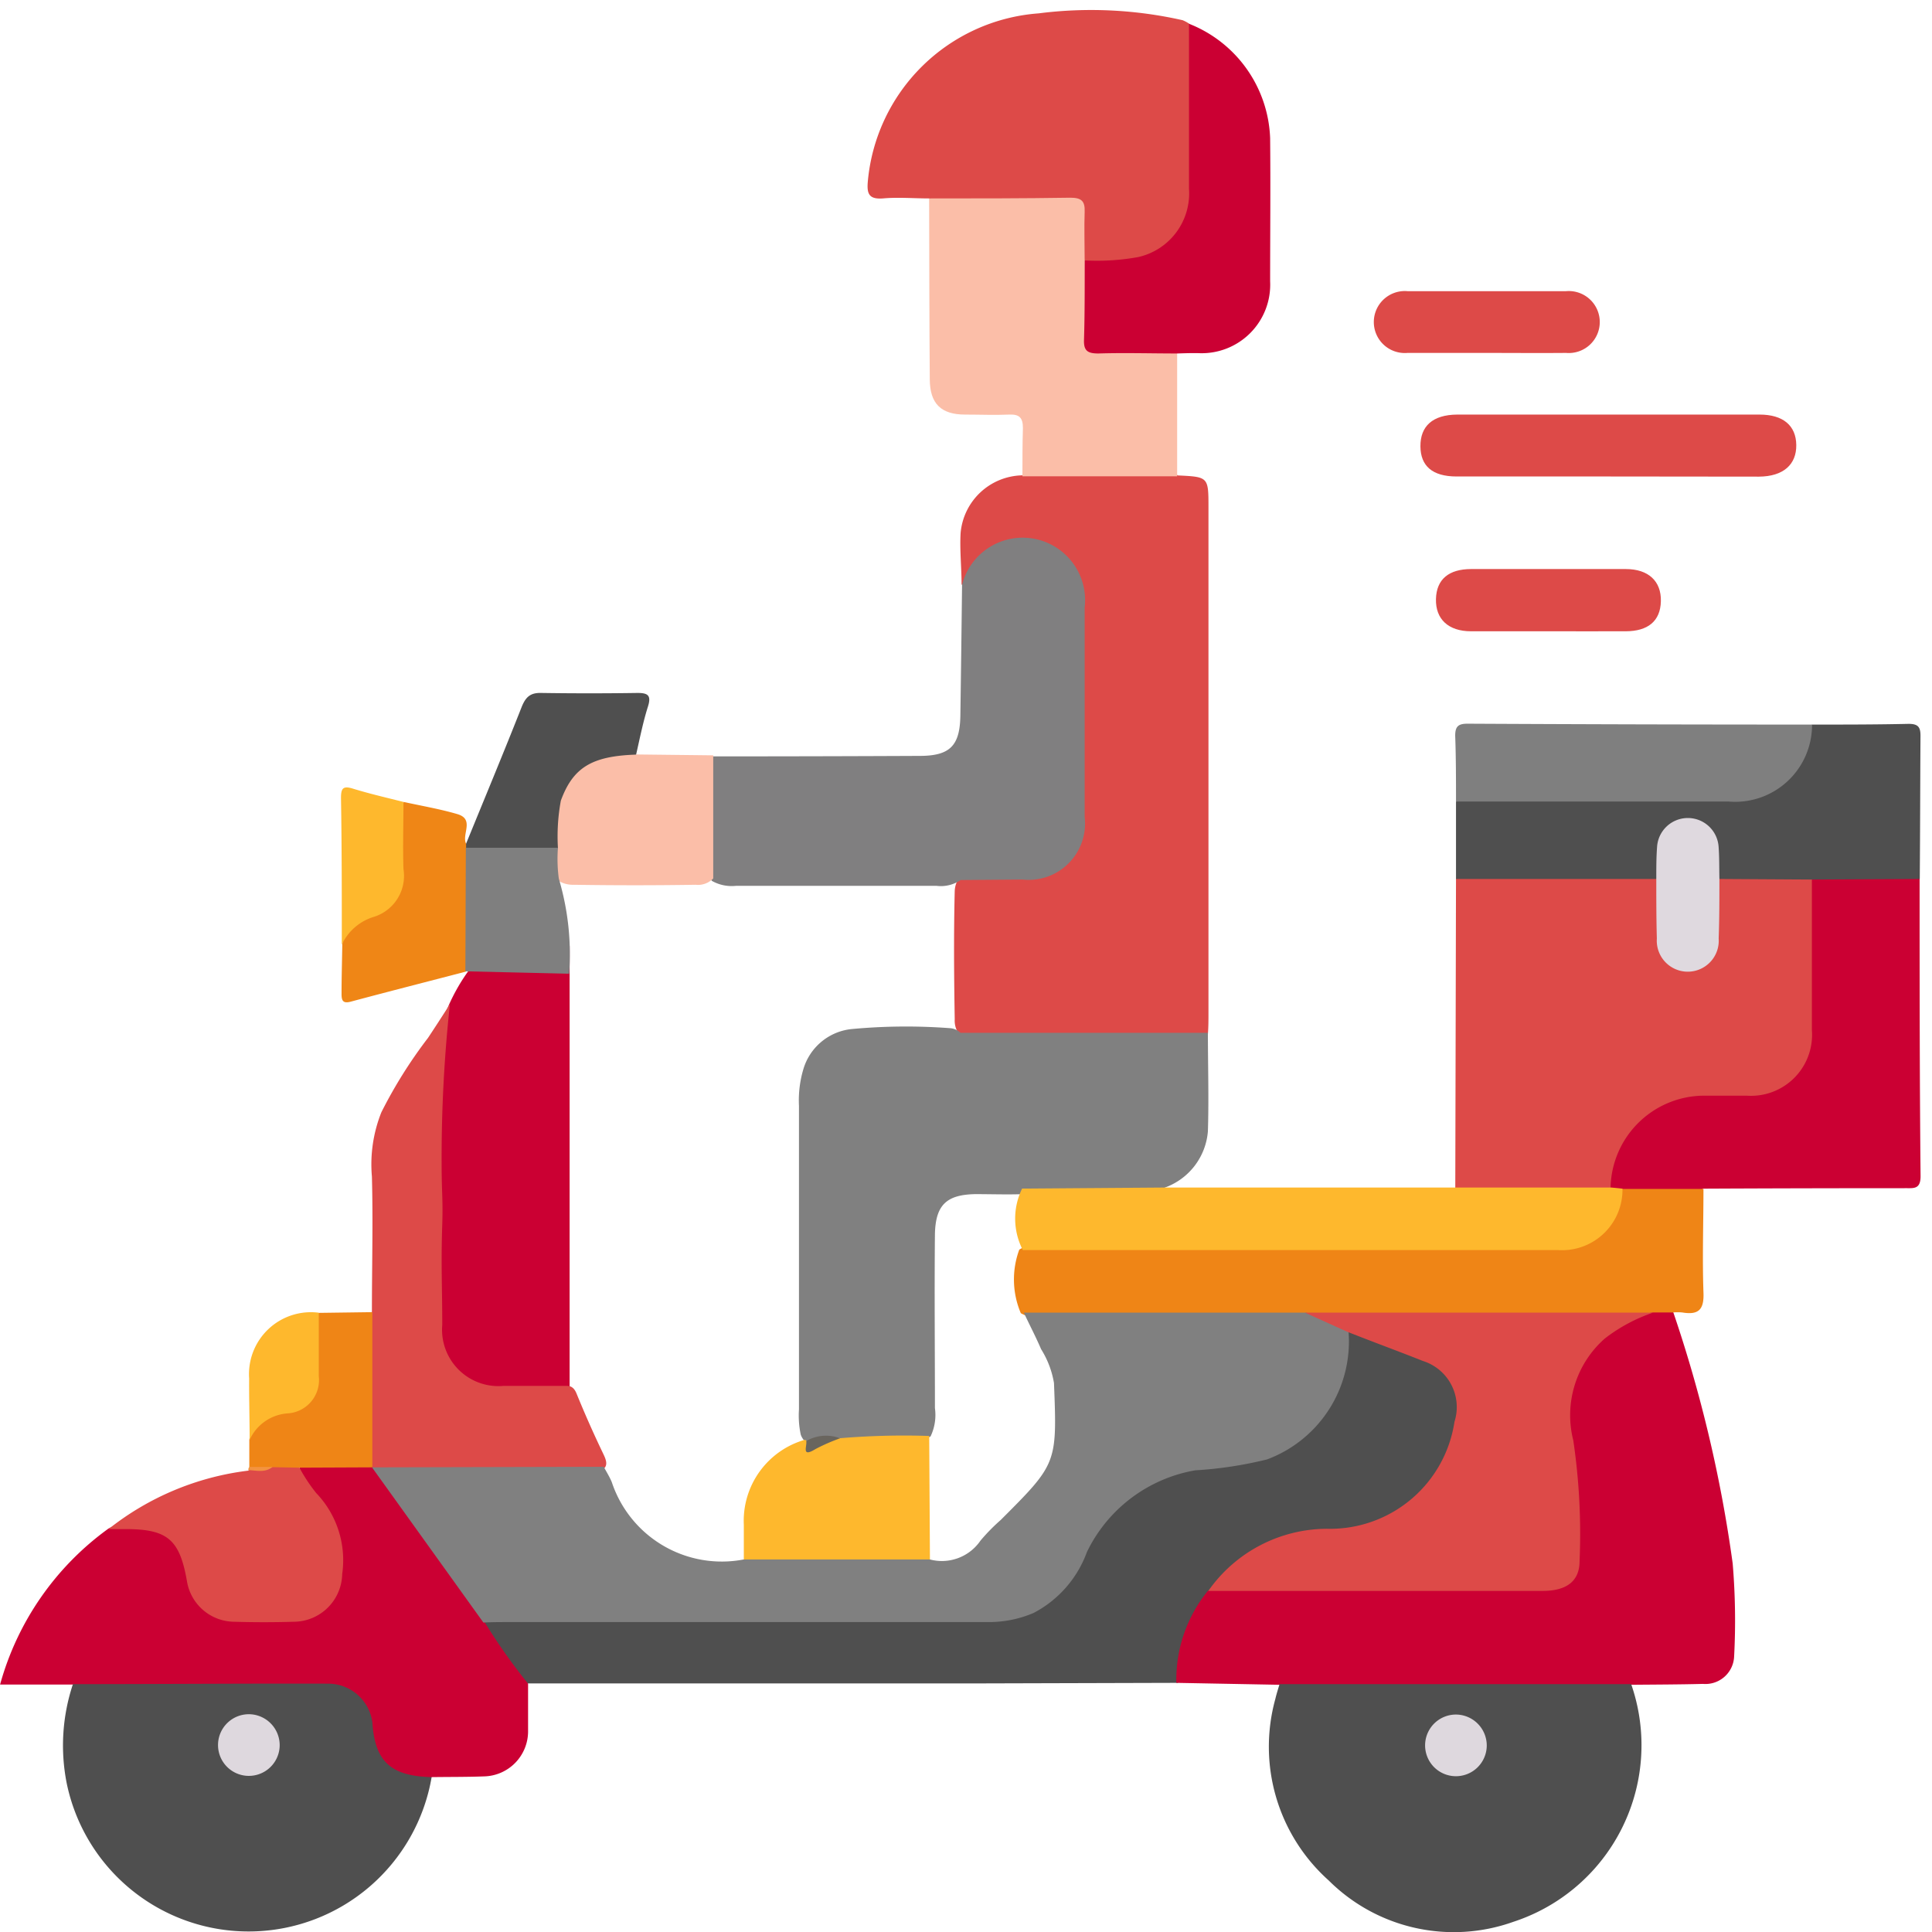 <svg xmlns="http://www.w3.org/2000/svg" width="24" height="24" viewBox="0 0 24 24">
  <g id="km" transform="translate(-9742 -234.937)">
    <rect id="Rectangle_17538" data-name="Rectangle 17538" width="24" height="24" transform="translate(9742 234.937)" fill="none"/>
    <g id="Group_8638" data-name="Group 8638" transform="translate(9742 235.064)">
      <path id="Path_12509" data-name="Path 12509" d="M443.192,560.474l-.893.036h0a2.342,2.342,0,0,0-.627,1.154l-.1.446v3.46l.923.721.824,0v-5.813Z" transform="translate(-436.243 -548.855)" fill="#cb0033"/>
      <g id="Group_8637" data-name="Group 8637">
        <path id="Path_12510" data-name="Path 12510" d="M448.728,556.58c.381.018.381.018.381.4v6.276c0,.087,0,.175-.007.263a.409.409,0,0,1-.317.078q-1.23,0-2.461,0a.5.5,0,0,1-.3-.06.282.282,0,0,1-.067-.2c-.009-.532-.013-1.063,0-1.595a.313.313,0,0,1,.027-.115c.064-.109.176-.1.278-.1.193-.007.385.006.576-.006a.622.622,0,0,0,.654-.654c.013-.906.01-1.811,0-2.718a.69.69,0,0,0-.5-.687.707.707,0,0,0-.808.324c-.04.058-.06.134-.142.152,0-.213-.024-.428-.012-.642a.785.785,0,0,1,.762-.717.38.38,0,0,1,.249-.069c.478,0,.957,0,1.435,0A.383.383,0,0,1,448.728,556.58Z" transform="translate(-434.097 -550.801)" fill="#dd4a48"/>
        <path id="Path_12511" data-name="Path 12511" d="M446.662,561.227l3.074,0c0,.408.013.815,0,1.223a.812.812,0,0,1-.536.7.314.314,0,0,1-.266.081c-.5,0-.993.01-1.489,0-.2.007-.4,0-.6,0-.358.007-.493.136-.5.5-.007.72,0,1.438,0,2.158a.617.617,0,0,1-.054.351.469.469,0,0,1-.339.072c-.245,0-.49,0-.735.012-.163-.036-.332,0-.494-.03a.221.221,0,0,1-.045-.076,1.14,1.14,0,0,1-.022-.311q0-1.888,0-3.775a1.355,1.355,0,0,1,.054-.451.7.7,0,0,1,.593-.5,7.282,7.282,0,0,1,1.224-.012A.208.208,0,0,1,446.662,561.227Z" transform="translate(-434.731 -548.524)" fill="gray"/>
        <path id="Path_12512" data-name="Path 12512" d="M450.662,568.071l-2.5.007-5.584,0c-.2-.045-.231-.245-.346-.367a1.491,1.491,0,0,1-.164-.236c-.042-.069-.087-.142.01-.206a1.025,1.025,0,0,1,.381-.033c1.9,0,3.8-.01,5.7.006a1.285,1.285,0,0,0,1.3-.794,1.927,1.927,0,0,1,1.762-1.136,1.483,1.483,0,0,0,1.492-1.383.64.64,0,0,1,.04-.211c.063-.087.143-.052.216-.024a8.529,8.529,0,0,1,.82.339.665.665,0,0,1,.394.769,1.626,1.626,0,0,1-1.581,1.409,1.891,1.891,0,0,0-1.495.742,1.868,1.868,0,0,0-.373.915A.312.312,0,0,1,450.662,568.071Z" transform="translate(-436.033 -547.293)" fill="#4f4f4f"/>
        <path id="Path_12513" data-name="Path 12513" d="M450.128,563.788l.009-3.845a.28.28,0,0,1,.221-.073c.693-.006,1.386-.008,2.079,0a.4.4,0,0,1,.161.033c.116.073.1.193.1.3a5.2,5.2,0,0,0,.015.528.3.3,0,0,0,.608,0,4.728,4.728,0,0,0,.012-.5c0-.11-.015-.228.085-.313a2.983,2.983,0,0,1,1.117,0c.093.064.088.166.09.26,0,.56.01,1.118,0,1.678a.832.832,0,0,1-.847.859c-.152.006-.3,0-.455,0a1.124,1.124,0,0,0-1.178.89c-.024.082-.028.176-.114.23a1.317,1.317,0,0,1-.518.042c-.357,0-.715,0-1.072,0C450.331,563.868,450.215,563.883,450.128,563.788Z" transform="translate(-432.05 -549.156)" fill="#dd4a48"/>
        <path id="Path_12514" data-name="Path 12514" d="M447.807,568.159a1.747,1.747,0,0,1,.391-1.142.563.563,0,0,1,.391-.078q1.754,0,3.509,0c.081,0,.16,0,.24,0,.282-.015.388-.117.4-.4a7.1,7.1,0,0,0-.073-1.39,1.348,1.348,0,0,1,.442-1.345,1.513,1.513,0,0,1,.62-.3.249.249,0,0,1,.254.054,16.7,16.7,0,0,1,.737,3.118,8.5,8.5,0,0,1,.018,1.154.357.357,0,0,1-.388.342c-.3.008-.593.008-.89.011a.448.448,0,0,1-.32.069q-1.863,0-3.729,0a.448.448,0,0,1-.319-.069Z" transform="translate(-433.194 -547.381)" fill="#cb0033"/>
        <path id="Path_12515" data-name="Path 12515" d="M448.707,566.627h4.368a2.308,2.308,0,0,1-1.465,2.953,2.2,2.2,0,0,1-2.292-.514,2.228,2.228,0,0,1-.663-2.256C448.669,566.749,448.689,566.688,448.707,566.627Z" transform="translate(-432.812 -545.833)" fill="#4f4f4f"/>
        <path id="Path_12516" data-name="Path 12516" d="M444.018,566.773a7.252,7.252,0,0,0,.541.766c0,.2,0,.4,0,.6a.56.56,0,0,1-.548.552c-.215.008-.43.006-.646.009a.563.563,0,0,1-.694-.254,1.024,1.024,0,0,1-.1-.316.54.54,0,0,0-.626-.518c-.894,0-1.79,0-2.685,0a.505.505,0,0,1-.346-.062H438a3.554,3.554,0,0,1,1.35-1.94.722.722,0,0,1,1.042.6.547.547,0,0,0,.582.491c.215.006.431.009.647,0a.557.557,0,0,0,.563-.564,1.178,1.178,0,0,0-.3-.923c-.09-.108-.227-.215-.149-.393a2.5,2.5,0,0,1,.815-.036.391.391,0,0,1,.073.021c.025.021,0-.012.021.012.5.61.938,1.259,1.374,1.913C444.024,566.739,444.019,566.757,444.018,566.773Z" transform="translate(-437.999 -546.751)" fill="#cb0033"/>
        <path id="Path_12517" data-name="Path 12517" d="M447.062,557.661a.776.776,0,0,1,1.523.282q0,1.3,0,2.6a.7.7,0,0,1-.772.778l-.769.006a.433.433,0,0,1-.3.072q-1.245,0-2.489,0a.5.5,0,0,1-.3-.061.325.325,0,0,1-.069-.226q-.011-.551,0-1.1a.291.291,0,0,1,.078-.221q1.286,0,2.571-.006c.378,0,.5-.127.506-.5Q447.053,558.466,447.062,557.661Z" transform="translate(-435.111 -550.522)" fill="#807f80"/>
        <path id="Path_12518" data-name="Path 12518" d="M438.647,566.629c1.059,0,2.117-.009,3.176-.006a.554.554,0,0,1,.544.484c.031.5.248.665.736.677a2.307,2.307,0,0,1-4.533.078A2.412,2.412,0,0,1,438.647,566.629Z" transform="translate(-437.741 -545.835)" fill="#4f4f4f"/>
        <path id="Path_12519" data-name="Path 12519" d="M445.993,555.017c-.191,0-.385-.017-.575,0-.17.012-.2-.055-.187-.206a2.3,2.3,0,0,1,2.122-2.093,5.153,5.153,0,0,1,1.789.085.439.439,0,0,1,.082.044.48.48,0,0,1,.069.275c0,.615.017,1.23,0,1.844a.986.986,0,0,1-1.386.82.705.705,0,0,1-.055-.375c-.006-.306-.016-.32-.331-.321-.4,0-.8,0-1.2,0A.483.483,0,0,1,445.993,555.017Z" transform="translate(-434.451 -552.679)" fill="#dd4a48"/>
        <path id="Path_12520" data-name="Path 12520" d="M451.42,563.785a1.166,1.166,0,0,1,1.144-1.147c.184,0,.367,0,.551,0a.758.758,0,0,0,.806-.815c0-.624,0-1.248,0-1.872a.16.16,0,0,1,.121-.069,7.145,7.145,0,0,1,1.117,0,.166.166,0,0,1,.1.057c0,1.235,0,2.47.012,3.7,0,.17-.093.146-.2.148q-1.25,0-2.5.006c-.217.124-.454.049-.681.066a1.361,1.361,0,0,1-.311-.008A.2.2,0,0,1,451.42,563.785Z" transform="translate(-431.413 -549.154)" fill="#cb0033"/>
        <path id="Path_12521" data-name="Path 12521" d="M445.741,554.248c.585,0,1.169,0,1.753-.009.133,0,.185.036.179.175-.007.2,0,.4,0,.6.1.135.058.291.067.439,0,.088,0,.176,0,.263,0,.375,0,.375.364.376.151,0,.3,0,.454,0,.094,0,.194,0,.264.08V557.7H446.9c0-.2,0-.4.006-.6,0-.126-.043-.172-.167-.167-.184.008-.367,0-.551,0-.3,0-.437-.136-.439-.437C445.743,555.749,445.743,555,445.741,554.248Z" transform="translate(-434.199 -551.91)" fill="#fbbea8"/>
        <path id="Path_12522" data-name="Path 12522" d="M454.006,562.5l1.014,0c0,.429-.015.857,0,1.284.01.219-.063.284-.263.251a.614.614,0,0,0-.118,0h-.251a4.113,4.113,0,0,1-.975.073c-1.118,0-2.237,0-3.355-.006-1.08.01-2.159,0-3.24,0a.476.476,0,0,1-.278-.058,1.07,1.07,0,0,1-.019-.79.6.6,0,0,1,.415-.075c2.034,0,4.067,0,6.1,0a.816.816,0,0,0,.9-.593A.28.28,0,0,1,454.006,562.5Z" transform="translate(-433.859 -547.858)" fill="#ef8516"/>
        <path id="Path_12523" data-name="Path 12523" d="M455.895,560.552l-1.339.007-1.148-.007c-.1-.094-.063-.222-.075-.336-.022-.234-.14-.367-.33-.36s-.285.134-.306.36c-.012.114.031.242-.075.336h-2.488v-.96c.107-.1.24-.073.367-.075q1.42,0,2.84,0c.694,0,.878-.125,1.136-.764a.356.356,0,0,1,.079-.119c.4,0,.8,0,1.2-.009.118,0,.149.039.148.151C455.9,559.368,455.9,559.96,455.895,560.552Z" transform="translate(-432.047 -549.76)" fill="#4f4f4f"/>
        <path id="Path_12524" data-name="Path 12524" d="M441.988,562.929c0,.384.018.445.008.769-.017.5,0,.779,0,1.247a.7.7,0,0,0,.76.758c.264,0,.529,0,.791,0,.069,0,.1.052.119.1q.154.378.331.746c.037.078.076.17-.052.215a6.5,6.5,0,0,1-.981.024c-.488.006-.975,0-1.463,0a.7.7,0,0,1-.37-.072l-.006-.006a.357.357,0,0,1-.073-.246q0-.717,0-1.433a.369.369,0,0,1,.07-.248c0-.56.015-1.12,0-1.68a1.744,1.744,0,0,1,.118-.8,5.816,5.816,0,0,1,.579-.923c.118-.178.211-.324.272-.418A17.671,17.671,0,0,0,441.988,562.929Z" transform="translate(-436.502 -548.614)" fill="#dd4a48"/>
        <path id="Path_12525" data-name="Path 12525" d="M454.007,562.5a.751.751,0,0,1-.8.763q-2.8,0-5.593,0h-1.056a.85.85,0,0,1-.009-.764l1.772-.013h5.549Z" transform="translate(-433.852 -547.861)" fill="#feb82d"/>
        <path id="Path_12526" data-name="Path 12526" d="M448.192,556.889c-.327,0-.655-.01-.983,0-.133,0-.184-.033-.178-.173.01-.327.008-.656.009-.983a2.864,2.864,0,0,0,.666-.042.81.81,0,0,0,.629-.848c0-.684,0-1.368,0-2.05a1.589,1.589,0,0,1,1.008,1.42c.006.594,0,1.187,0,1.781a.851.851,0,0,1-.888.891C448.369,556.883,448.28,556.886,448.192,556.889Z" transform="translate(-433.565 -552.625)" fill="#cb0033"/>
        <path id="Path_12527" data-name="Path 12527" d="M454.56,558.633a.955.955,0,0,1-1.036.956l-3.387,0c0-.273,0-.545-.01-.818,0-.117.04-.149.154-.149Q452.42,558.633,454.56,558.633Z" transform="translate(-432.05 -549.759)" fill="#7f7f7f"/>
        <path id="Path_12528" data-name="Path 12528" d="M441.271,564.843a2.062,2.062,0,0,0,.21.318,1.205,1.205,0,0,1,.323,1.006.605.605,0,0,1-.6.593q-.372.011-.744,0a.6.6,0,0,1-.584-.5c-.09-.521-.24-.65-.759-.651-.073,0-.145,0-.216,0a3.467,3.467,0,0,1,1.735-.726c.093-.068.211-.051.312-.089C441.064,564.775,441.179,564.745,441.271,564.843Z" transform="translate(-437.553 -546.741)" fill="#dd4a48"/>
        <path id="Path_12529" data-name="Path 12529" d="M452.164,556.817c-.626,0-1.251,0-1.877,0-.3,0-.448-.13-.449-.376s.148-.391.458-.393h3.754c.293,0,.454.136.457.378s-.16.391-.464.393Z" transform="translate(-432.193 -551.025)" fill="#dd4a48"/>
        <path id="Path_12530" data-name="Path 12530" d="M444.6,558.905v1.529a.261.261,0,0,1-.218.079c-.5.008-1.008.008-1.513,0a.346.346,0,0,1-.184-.045c-.115-.109-.082-.252-.084-.387a1.471,1.471,0,0,1,.146-.86.757.757,0,0,1,.888-.327Z" transform="translate(-435.74 -549.649)" fill="#fbbea8"/>
        <path id="Path_12531" data-name="Path 12531" d="M444,559.134c-.55.018-.784.16-.935.572a2.441,2.441,0,0,0-.036.591,2.258,2.258,0,0,1-1.129.024.05.05,0,0,1-.013-.078c.231-.566.467-1.132.691-1.7.049-.122.106-.178.24-.175q.6.009,1.2,0c.128,0,.172.03.13.166C444.086,558.729,444.046,558.933,444,559.134Z" transform="translate(-436.098 -549.887)" fill="#4f4f4f"/>
        <path id="Path_12532" data-name="Path 12532" d="M442.393,559.795v.051a.314.314,0,0,1,.066.2c.006.379.007.758,0,1.138a.272.272,0,0,1-.07.2c-.475.124-.951.245-1.425.372-.11.031-.119-.022-.118-.106,0-.2.006-.4.009-.6a.439.439,0,0,1,.318-.381.577.577,0,0,0,.384-.62,1.5,1.5,0,0,1,.061-.773c.222.049.448.087.666.151S442.336,559.677,442.393,559.795Z" transform="translate(-436.603 -549.441)" fill="#ef8616"/>
        <path id="Path_12533" data-name="Path 12533" d="M450.823,555.785c-.32,0-.641,0-.96,0a.385.385,0,1,1,0-.767q.985,0,1.969,0a.385.385,0,1,1,0,.767C451.5,555.788,451.161,555.785,450.823,555.785Z" transform="translate(-432.378 -551.528)" fill="#dd4a48"/>
        <path id="Path_12534" data-name="Path 12534" d="M451.365,558.107c-.321,0-.641,0-.962,0-.282,0-.442-.151-.436-.4s.163-.372.435-.373q.963,0,1.923,0c.282,0,.442.151.436.4s-.163.372-.436.373C452.005,558.108,451.684,558.107,451.365,558.107Z" transform="translate(-432.129 -550.392)" fill="#dd4a48"/>
        <path id="Path_12535" data-name="Path 12535" d="M440.694,565.459l-.333-.006a.392.392,0,0,1-.288,0l0-.338c.027-.223.17-.318.376-.37.345-.087.4-.181.42-.533.012-.226-.067-.461.066-.676l.666-.009,0,1.928Z" transform="translate(-436.976 -547.354)" fill="#ef8516"/>
        <path id="Path_12536" data-name="Path 12536" d="M441.876,561.192l.006-1.535,1.144,0a1.836,1.836,0,0,0,.011.385,3.282,3.282,0,0,1,.128,1.18Z" transform="translate(-436.095 -549.253)" fill="#7f7f7f"/>
        <path id="Path_12537" data-name="Path 12537" d="M441.615,559.334c0,.278-.009.555,0,.833a.533.533,0,0,1-.366.594.644.644,0,0,0-.4.346c0-.608,0-1.216-.01-1.823,0-.118.024-.154.149-.115C441.2,559.234,441.406,559.281,441.615,559.334Z" transform="translate(-436.603 -549.499)" fill="#feb82d"/>
        <path id="Path_12538" data-name="Path 12538" d="M440.938,563.531c0,.263,0,.524,0,.787a.415.415,0,0,1-.378.463.56.56,0,0,0-.481.33c0-.254-.008-.509-.006-.763A.769.769,0,0,1,440.938,563.531Z" transform="translate(-436.978 -547.351)" fill="#feb82d"/>
        <path id="Path_12539" data-name="Path 12539" d="M440.077,564.815h.288c-.092.075-.2.043-.3.039A.056.056,0,0,1,440.077,564.815Z" transform="translate(-436.98 -546.719)" fill="#f39340"/>
        <path id="Path_12540" data-name="Path 12540" d="M446.5,564.559l.009,1.532a.339.339,0,0,1-.29.085c-.578,0-1.154,0-1.732,0a.339.339,0,0,1-.29-.085c0-.142,0-.285,0-.428a1.047,1.047,0,0,1,.76-1.057l.015.011c.036.019.031.113.115.048a.425.425,0,0,1,.306-.078A9.513,9.513,0,0,1,446.5,564.559Z" transform="translate(-434.957 -546.848)" fill="#feb82d"/>
        <path id="Path_12541" data-name="Path 12541" d="M445.139,564.587a2.311,2.311,0,0,0-.306.134c-.182.112-.1-.04-.115-.1A.491.491,0,0,1,445.139,564.587Z" transform="translate(-434.703 -546.847)" fill="#69655e"/>
        <path id="Path_12542" data-name="Path 12542" d="M445.721,566.6c.771,0,1.541,0,2.311,0a.581.581,0,0,0,.629-.234,2.383,2.383,0,0,1,.252-.257c.7-.7.7-.7.661-1.7a1.145,1.145,0,0,0-.16-.421c-.066-.154-.143-.3-.215-.454l3.51,0c.185.058.4.036.524.237a1.563,1.563,0,0,1-1.011,1.586,4.928,4.928,0,0,1-.894.136,1.843,1.843,0,0,0-1.345,1.015,1.389,1.389,0,0,1-.663.757,1.411,1.411,0,0,1-.558.113q-2.981,0-5.964,0c-.1,0-.208,0-.312.006l-1.384-1.928,2.879-.007c.034.064.073.125.1.191A1.44,1.44,0,0,0,445.721,566.6Z" transform="translate(-436.481 -547.355)" fill="gray"/>
        <path id="Path_12543" data-name="Path 12543" d="M449.8,563.769l-.524-.237H453.6a2.056,2.056,0,0,0-.6.322,1.27,1.27,0,0,0-.391,1.265,7.921,7.921,0,0,1,.078,1.5c0,.251-.164.37-.46.37q-1.919,0-3.84,0c-.1,0-.209,0-.312,0a1.807,1.807,0,0,1,1.474-.772,1.562,1.562,0,0,0,1.584-1.329.6.6,0,0,0-.391-.755C450.428,564.008,450.112,563.893,449.8,563.769Z" transform="translate(-433.065 -547.353)" fill="#dd4a48"/>
        <path id="Path_12544" data-name="Path 12544" d="M451.8,560.169c0-.134,0-.27.01-.4a.383.383,0,0,1,.764,0c.01.134.007.27.01.4,0,.246,0,.493-.009.741a.385.385,0,1,1-.768,0C451.8,560.662,451.8,560.416,451.8,560.169Z" transform="translate(-431.225 -549.379)" fill="#dfd9df"/>
        <path id="Path_12545" data-name="Path 12545" d="M450.638,567.271a.383.383,0,1,1-.37-.391A.385.385,0,0,1,450.638,567.271Z" transform="translate(-432.169 -545.708)" fill="#ded8de"/>
        <path id="Path_12546" data-name="Path 12546" d="M440.579,567.276a.383.383,0,1,1-.366-.4A.385.385,0,0,1,440.579,567.276Z" transform="translate(-437.105 -545.708)" fill="#ded8de"/>
      </g>
    </g>
  </g>
</svg>
